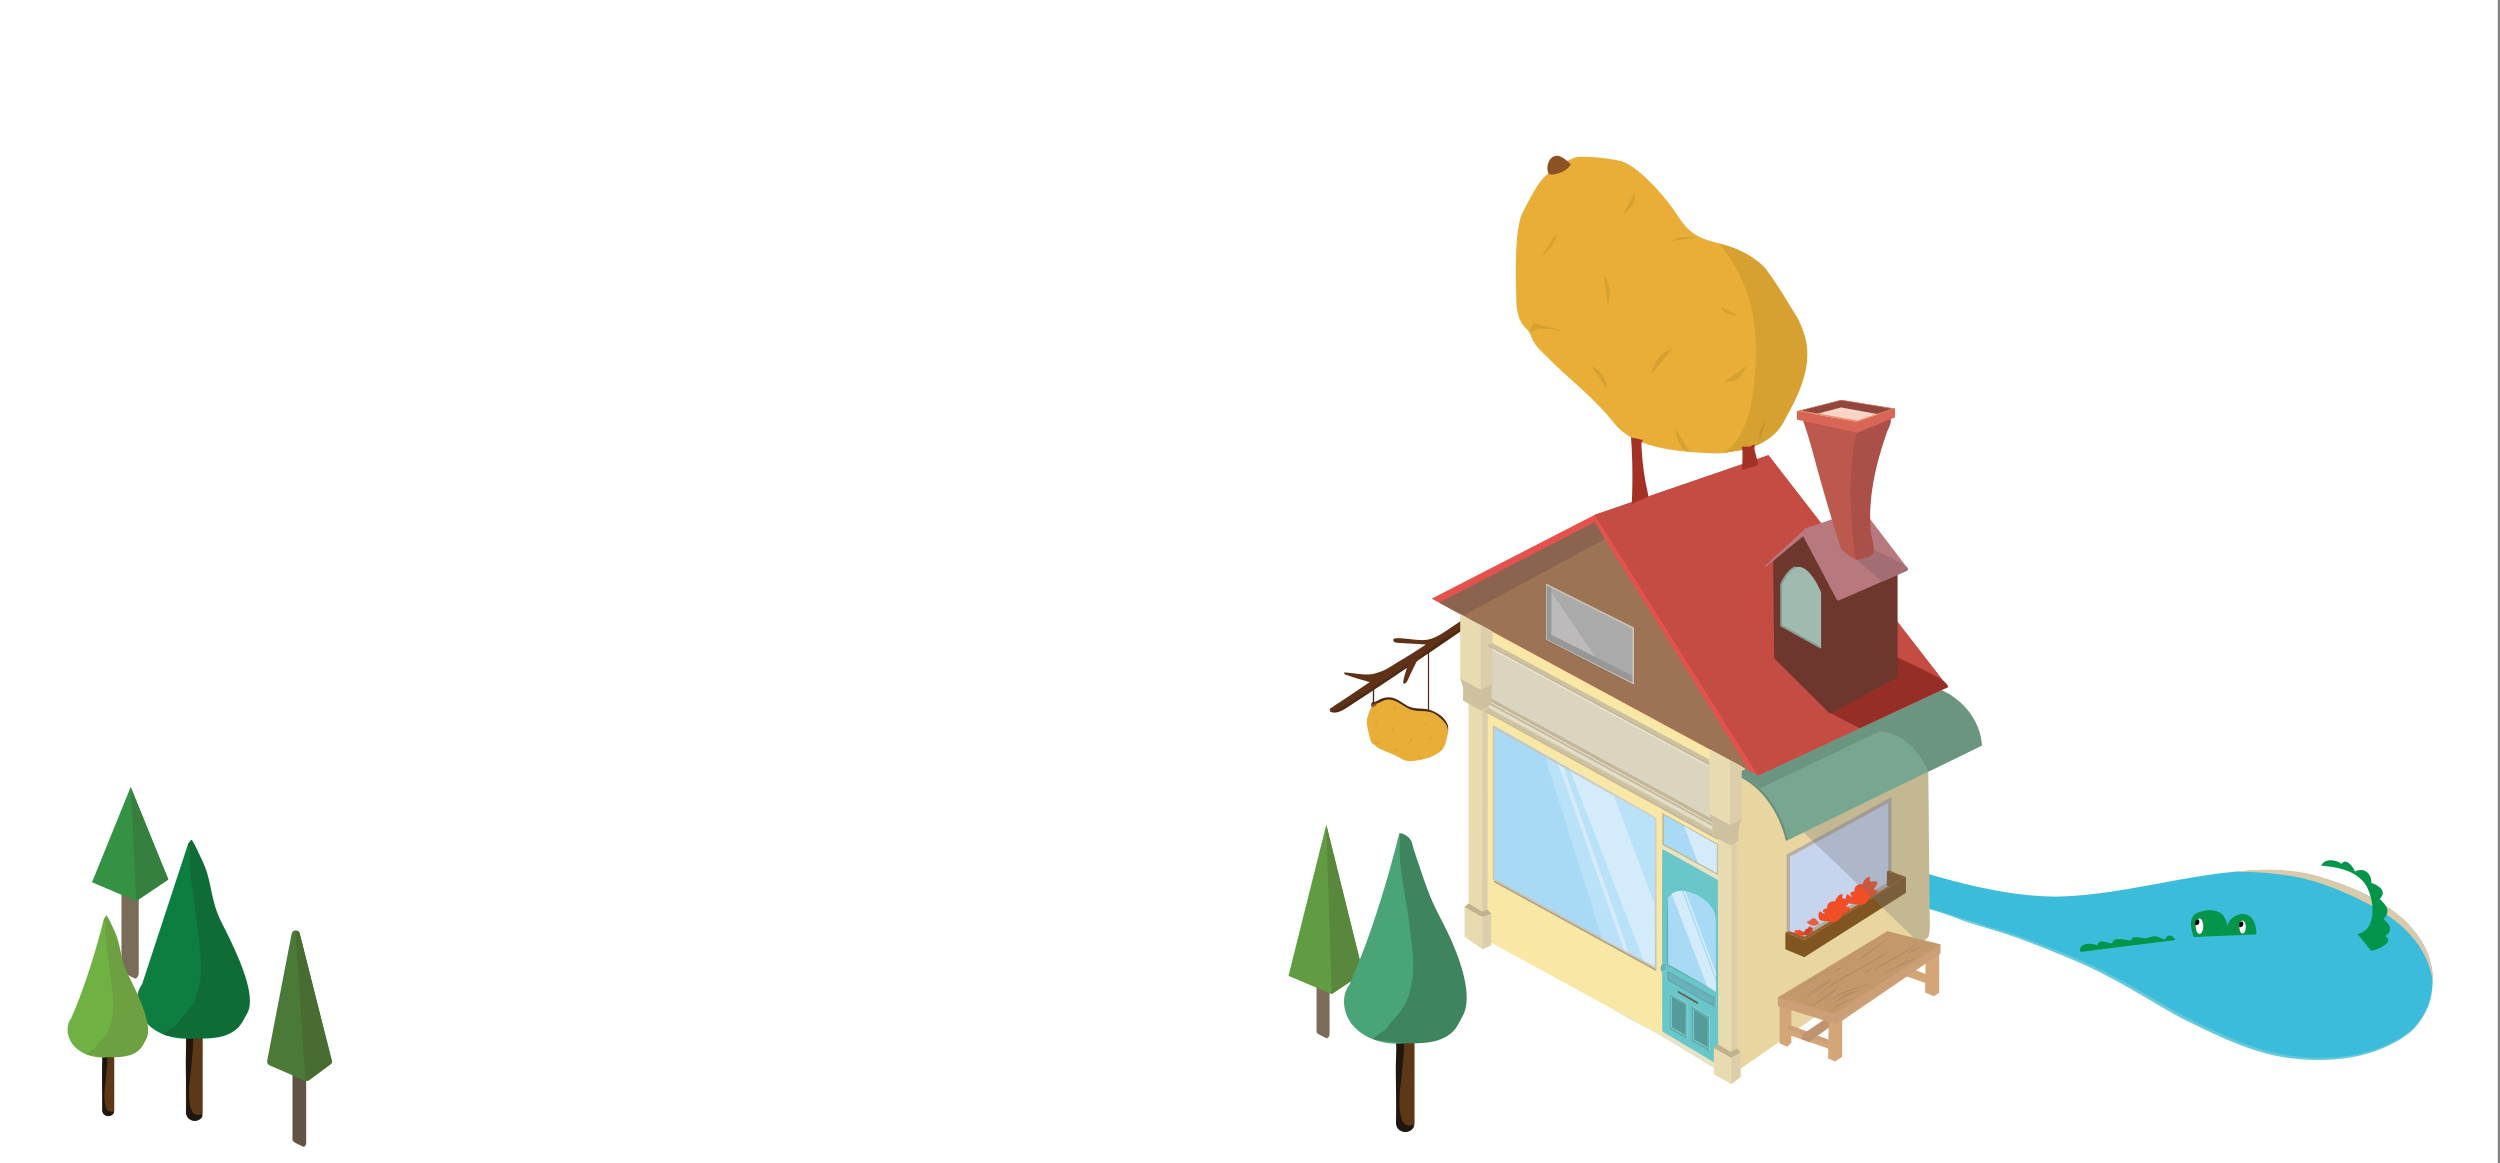 <?xml version="1.0" encoding="utf-8"?>
<!-- Generator: Adobe Illustrator 19.1.0, SVG Export Plug-In . SVG Version: 6.00 Build 0)  -->
<svg version="1.1" id="Layer_1" xmlns="http://www.w3.org/2000/svg" xmlns:xlink="http://www.w3.org/1999/xlink" x="0px" y="0px"
	 viewBox="425 57 1461.6 680" style="enable-background:new 425 57 1461.6 680;" xml:space="preserve">
<rect x="425" y="57" width="1461.6" height="680" fill="#808080" stroke="none"/>
<style type="text/css">
	.st0{fill:#FFFFFF;}
	.st1{fill:#3CBCDB;}
	.st2{fill:#64C9D9;}
	.st3{fill:#D8CAAB;}
	.st4{fill:#04954A;}
	.st5{fill:#010101;}
	.st6{fill:#A9DAF5;}
	.st7{fill:#E8D5A0;}
	.st8{fill:#7B6B59;}
	.st9{fill:#359244;}
	.st10{fill:#35803E;}
	.st11{fill:#629C42;}
	.st12{fill:#59883D;}
	.st13{fill:#E8AE37;}
	.st14{fill:#8D5123;}
	.st15{fill:#D6A130;}
	.st16{fill:#D6A131;}
	.st17{fill:#C3932F;}
	.st18{fill:#4E2A14;}
	.st19{fill:#5F3117;}
	.st20{fill:#C7D4ED;}
	.st21{fill:#B5AEA3;}
	.st22{fill:#F9E8A5;}
	.st23{fill:#78A690;}
	.st24{fill:#698E7C;}
	.st25{fill:#6C9581;}
	.st26{fill:#E5524E;}
	.st27{fill:#C44C43;}
	.st28{fill:#5C3816;}
	.st29{fill:#1E160F;}
	.st30{fill:#0E7E40;}
	.st31{fill:#106C37;}
	.st32{fill:#6FB243;}
	.st33{fill:#6CA041;}
	.st34{fill:#49A577;}
	.st35{fill:#3D845F;}
	.st36{fill:#9D7356;}
	.st37{fill:#8A644E;}
	.st38{fill:#BCBABA;}
	.st39{fill:#CAC5AF;}
	.st40{fill:#E6DDA2;}
	.st41{fill:#69C7C9;}
	.st42{fill:#5FB2B2;}
	.st43{fill:#A33225;}
	.st44{fill:#69B2BC;}
	.st45{fill:#CFC796;}
	.st46{fill:#AFA07D;}
	.st47{fill:#805522;}
	.st48{fill:#945F2B;}
	.st49{fill:#F04E26;}
	.st50{fill:#D44027;}
	.st51{fill:#DDCEAB;}
	.st52{fill:#DBD4BE;}
	.st53{fill:#E9DBB0;}
	.st54{fill:#C0B38C;}
	.st55{fill:#CDC19F;}
	.st56{fill:#C4B799;}
	.st57{fill:#942E26;}
	.st58{fill:#6E372D;}
	.st59{fill:#A1BAB0;}
	.st60{fill:#B7797E;}
	.st61{fill:#A36D74;}
	.st62{fill:#BC584D;}
	.st63{fill:#AB5049;}
	.st64{fill:#F9D4C7;}
	.st65{fill:#92463C;}
	.st66{fill:#D96557;}
	.st67{fill:#EA8C68;}
	.st68{fill:#EBE4D0;}
	.st69{fill:#B8AE93;}
	.st70{fill:#879D93;}
	.st71{fill:#D4A677;}
	.st72{fill:#E9E3C6;}
	.st73{fill:#5EB2B2;}
	.st74{fill:#C2B98D;}
	.st75{fill:#CD9F76;}
	.st76{fill:#BE936D;}
	.st77{fill:#C3996B;}
	.st78{fill:#787568;}
	.st79{fill:#989797;}
	.st80{fill:#E95E43;}
	.st81{fill:#D3EBFA;}
	.st82{fill:#E5E0C6;}
	.st83{fill:#DDD8C0;}
	.st84{fill:#615E54;}
	.st85{fill:#559B99;}
	.st86{fill:none;stroke:#BBE4E5;stroke-width:0.25;stroke-miterlimit:10;}
	.st87{fill:#90D5E2;}
	.st88{fill:none;stroke:#57969B;stroke-width:0.25;stroke-miterlimit:10;}
	.st89{fill:#615445;}
	.st90{fill:#4B7938;}
	.st91{fill:#486C32;}
	.st92{fill:#CCC3B4;}
	.st93{fill:#AA845E;}
	.st94{opacity:0.45;fill:#989797;}
	.st95{opacity:0.3;fill:#6F7375;}
	.st96{opacity:0.4;fill:#D3EBFA;}
</style>
<g>
	<polyline class="st0" points="1885.3,737 423.7,737 423.7,57 1885.3,57 1885.3,737 	"/>
	<path class="st1" d="M1417,559.8c12.3-24.1,51-14.9,70.8-10.2c46.8,10.7,91.3,31.3,139.6,31.6c43.4-0.8,85-16.8,128.4-15.4
		c35.4,2.1,96.5,24.9,91.1,69.8c-4.7,36.4-49.3,42.2-78,39.9c-34.1-2.6-67.4-23.5-95.1-39.7c-46.9-27.2-92.4-38.4-143.4-54.4
		c-20.3-6.1-42.4-13.1-64.4-15.5c-6.2-0.4-13,0-19.6,0.4c-8.2,0.5-16.2,1-22.4,0L1417,559.8"/>
	<path class="st2" d="M1524.4,580.1c0,0,1.3,0.4,3.9,1.1c2.5,0.7,6.3,1.7,11,3s10.5,2.9,17.1,4.8c3.3,1,6.8,2,10.4,3.3
		s7.4,2.6,11.4,3.8c8,2.4,16.9,4.6,26.1,7.8c9.1,3.2,18.6,6.8,28.4,10.8c4.9,2,9.8,4.1,14.7,6.4c4.9,2.3,9.8,4.8,14.7,7.4
		c9.8,5.2,19.4,11,29.1,16.6c4.9,2.8,9.7,5.6,14.7,8c5,2.5,10,4.9,15,7.2c10,4.6,20.1,8.7,30.2,11.3c5.1,1.3,10.1,2.3,15.1,2.9
		c5,0.6,9.9,0.9,14.7,0.9c9.6,0.1,18.7-0.9,26.8-3.1c8.1-2.1,15.2-5.3,21-8.8c1.4-0.9,2.8-1.8,4.1-2.7c1.3-0.9,2.4-1.9,3.4-3
		c2-2.2,3.5-4.4,4.8-6.5c2.6-4.2,4.1-7.7,4.8-10.3c0.4-1.3,0.5-2.3,0.6-2.9c0.1-0.7,0.1-1,0.1-1s0,0.4,0,1c0,0.7-0.2,1.7-0.5,3
		c-0.6,2.6-2,6.2-4.6,10.4c-1.3,2.1-2.8,4.4-4.8,6.6c-1,1.1-2.1,2.2-3.5,3.1c-1.3,1-2.7,1.9-4.1,2.8c-5.8,3.7-12.9,7.1-21.1,9.3
		c-8.2,2.3-17.4,3.4-27,3.4c-4.9,0-9.8-0.2-14.9-0.8c-5.1-0.5-10.2-1.5-15.3-2.8c-10.3-2.6-20.5-6.7-30.5-11.3
		c-5-2.3-10.1-4.7-15.1-7.2c-5.1-2.4-10-5.2-14.8-8c-9.7-5.7-19.3-11.4-29-16.7c-4.8-2.6-9.7-5.1-14.6-7.4
		c-4.9-2.3-9.8-4.4-14.7-6.4c-9.7-4-19.2-7.8-28.2-11c-9-3.3-17.9-5.6-25.9-8.1c-2-0.6-4-1.3-5.9-2s-3.7-1.4-5.5-2.1
		c-3.6-1.3-7-2.4-10.3-3.5c-6.5-2-12.2-3.7-17-5.1c-4.7-1.4-8.4-2.5-10.9-3.3C1525.7,580.5,1524.4,580.1,1524.4,580.1z"/>
	<path class="st3" d="M1847.3,631.2c-2.3-18.4-14.9-33.7-36-44.8c-9.4-5-27.8-14.1-46.4-17.2c-22.5-3.6-36.4-2.2-36.4-2.2
		c35.5-4.4,50.6,1.6,63.6,6.1c12.7,4.4,31.2,14.2,39.4,22.5c9.3,9.5,15,19.8,15.8,31.7V631.2z"/>
	<path class="st4" d="M1744.2,603.3c0-5.2-1.7-11.8-8.1-12c-3.8-0.1-9.2,3.9-8.8,7.6c-1.1-9.3-7.6-11.1-15.7-8.9
		c-7.8,1.9-5.9,9.3-4.1,14.8L1744.2,603.3z"/>
	<ellipse class="st0" cx="1710.9" cy="598.5" rx="2.2" ry="4.5"/>
	<ellipse class="st0" cx="1736.1" cy="599" rx="1.9" ry="3.8"/>
	<path class="st4" d="M1696.7,606.6c-0.7-2.1-2.5-3.1-4.5-2.4c-0.7,0.2-0.8,1.8-1.6,2c-0.9,0.1-3.1-1.2-4-1.5
		c-3.3-0.9-4.3,0.4-7.1,0.8c-2.2,0.3-8.1-2.2-8.6,1.3c-2.8,0.1-10.6-2.7-11,1.7c-2.8,0.1-7.8-3.3-8.6,1.1c-2.9-0.9-8.4-1.9-10.1,1.8
		c-0.4,1.1-0.1,1.8,0.3,2.1"/>
	<path class="st4" d="M1803.3,603.1c12.8-2.5,9.6-24.4,3-31.1c-6.4-6.7-15.3-8.1-24.2-8.9c1.7-4.4,8.9-3.7,11.8-1
		c2.7-3.9,6.9,1.7,7.9,4.4c5.2-2.7,9.9,1.2,9.6,6.7c4.4,1.5,9.4,4.7,4.9,9.4c3.9,3.9,6.7,6.7,2.2,11.8c3.9,3,5.7,6.7,1,9.9
		c6.9,3.9-8.1,9.4-8.4,8.4"/>
	<path class="st5" d="M1736,596.9c0-0.1,0-0.4,0.1-0.5c-0.6,0.1-1.1,0.1-1.7,0.2c0.3,0.7,0.4,1.6-0.1,2.2c0.6-0.1,1.2-0.2,1.8-0.3
		c-0.1-0.5-0.2-1.1,0-1.6c0.1-0.4-1.7-0.2-1.9,0.3c-0.2,0.6-0.1,1.2,0,1.7s1.7-0.1,1.8-0.3c0.7-0.8,0.6-1.7,0.3-2.6
		c-0.2-0.5-1.5,0-1.7,0.2c-0.5,0.3-0.5,0.6-0.5,1.1C1734,597.8,1735.9,597.6,1736,596.9z"/>
	<path class="st5" d="M1710.3,595.7c0-0.1,0-0.4,0.1-0.5c-0.6,0.1-1.1,0.1-1.7,0.2c0.3,0.7,0.4,1.6-0.1,2.2c0.6-0.1,1.2-0.2,1.8-0.3
		c-0.1-0.5-0.2-1.1,0-1.6c0.1-0.4-1.7-0.2-1.9,0.3c-0.2,0.6-0.1,1.2,0,1.7s1.7-0.1,1.8-0.3c0.7-0.8,0.6-1.7,0.3-2.6
		c-0.2-0.5-1.5,0-1.7,0.2c-0.5,0.3-0.5,0.6-0.5,1.1C1708.3,596.5,1710.2,596.3,1710.3,595.7z"/>
	<path class="st6" d="M1286,410.5c-0.6,34.1-1.2,68.2-1.8,102.3c-0.4,25.2,0.1,50.5,0.3,75.7c0,2.5,0.1,5.1,1.4,7.3
		c1.1,1.8,2.8,6.4,4.6,7.5c22.4,13.4,73.7,41,76.9,43.2c8.2,5.4,12.1,7,16.5,9.4c15.3,8.4,29,14.4,44.1,23.4
		c3.8,2.3,6.6,6.2,10.7,4.6c4-1.5,4.7-5.5,7.5-8.2c2.3-2.3,5.7-3.7,8.5-5.4c9.9-6.3,19.6-12.9,29.3-19.4
		c19.4-13.1,38.6-26.5,57.6-40.1c3.1-2.2,6.3-4.6,8.2-7.8c2.1-3.5,0.2-7.7,0.2-11.8c-0.4-45.8,0.8-83.7,1.1-127.6
		c0-1.3-0.5-6-1.1-7.2c-1.2-2.2-6.1-3.8-8.5-4.2c-31-5.6-51.1-13-81-23.2c-5.7-2-11.5-4-17.4-5.2c-7.7-1.6-15.7-1.8-23.6-2.8
		c-15.1-1.8-29.7-6.5-44.5-9.8c-30.3-6.6-61.9-7.3-92.5-1.9L1286,410.5"/>
	<path class="st7" d="M1439.5,684l-0.5-215l112.8-11.4l1.4,141.9c0,0-0.1,3.7-0.7,4.9c-0.7,1.4-4.3,3.9-4.3,3.9L1439.5,684z"/>
	<path class="st8" d="M506.1,626c0,1.7-1.4,3.5-2.4,3l-5.7-2.9c-2-1.1-2-1.7-2-3.3V536c0-1.7,1.1-3,2.4-3h5.3c1.3,0,2.4,1.3,2.4,3
		V626z"/>
	<path class="st8" d="M1202.3,661.7c0,1.3-1.1,2.6-1.8,2.3l-4.3-2.2c-1.5-0.8-1.5-1.3-1.5-2.5v-65.5c0-1.3,0.8-2.3,1.8-2.3h4
		c1,0,1.8,1,1.8,2.3V661.7z"/>
	<polygon class="st9" points="478.8,572.8 501.4,517.1 523.4,571.2 504.6,583.8 	"/>
	<polygon class="st10" points="501.4,517.1 504.6,583.8 523.4,571.2 	"/>
	<polygon class="st11" points="1178.3,627.5 1200.4,539.1 1221.9,625.9 1203.5,638.2 	"/>
	<polygon class="st12" points="1200.4,539.1 1203.5,638.2 1221.9,625.9 	"/>
	<path class="st13" d="M1230.3,467.2c-4.5,3.6-4.6,5.2-6,9.7c-0.8,2.4,0.8,8.5,1.7,12c0.1,0.4,0.2,0.9,0.5,1.6
		c0.5,1,1.1,1.5,1.6,1.7c0.9,0.4,1,0.7,1.3,1c0.7,1,2.2,1.5,3.3,2c1.4,0.7,2.8,1.2,4.2,1.8c2.9,1.2,5.1,2.2,7.7,3.8
		c4,2.5,11.4,0.4,16-0.9c1.8-0.5,4.6-2.2,5.9-3.1c2-1.4,2.9-2.9,3.5-5c1.6-4.7,2.5-10.1-1-13.4c-1.4-1.3-5.6-5.9-9.5-6.6
		c-5.3-0.9-8,1.4-11.8-1.8c-2-1.7-6.5-4.3-9.6-4.7C1236.9,465.2,1231,466.5,1230.3,467.2"/>
	<path class="st14" d="M1227.1,470.5c-0.7-0.5-0.6-2.1,0.4-2.7c0.8-0.5,2.2,0.1,2.6,0.4c-0.4,1.1-1.5,1.9-2.6,2.3"/>
	<path class="st15" d="M1230,478.2c0.4,0.5-0.4,2.4-1.5,3.7"/>
	<path class="st15" d="M1240.6,468.9c0.8,1.3-0.5,2.8-1,3.3"/>
	<path class="st15" d="M1239.4,494.2c1.3-0.1,3,1.3,2.8,2.2"/>
	<path class="st15" d="M1248.6,492.4c0.1-1.7,0.6-3.3,2.4-4.4"/>
	<path class="st15" d="M1238.4,481.3c1.4,0.9,1.7,2.3,1.6,3.9"/>
	<path class="st15" d="M1253.8,498.4c0.2,0.8,1.7,3.1,2.8,2.4"/>
	<path class="st16" d="M1257,480.1c0-0.1,0.1,1.1,2.8,0.3"/>
	<path class="st16" d="M1259.7,489.9L1259.7,489.9c2.5-0.7,2.5-2,3-3.2"/>
	<path class="st17" d="M1267.2,493.1L1267.2,493.1c-0.7,1.6-0.5,2.3-0.3,3.2"/>
	<path class="st15" d="M1251.3,471.9c-1.5,0.2-2.6,0.6-3.7,1.7"/>
	<path class="st15" d="M1233.8,490.9c-0.7-0.1-1.6,0-2.3,0.1c-0.4,0.1-1.8,0-2.1,0.2c-0.2,0.2-0.5,1.5-0.2,1.3
		c0.3-0.2,0.7-0.5,0.9-0.7c0.2-0.3,0.4-0.3,0.8-0.3c0.6-0.1,1.2-0.4,1.8-0.4L1233.8,490.9z"/>
	<path class="st18" d="M1226.7,469.5c1.2-1.7,1.8-1,3-1.2c2.2-0.3,4.1-2.2,6.6-2.3c5.4-0.3,9.2,4.5,14,6c4.7,1.5,9.6-0.3,14.1,2.7
		c2.1,1.4,4.2,3.3,5.7,5.4c1.4,2,1.4,3.8,1.4,6.1c0,0.2,0,1.3,0,0.9c0-1.8,0.5-4.5-0.1-6.3c-2.1-5.8-9.4-9.4-15.1-9.5
		c-3.1-0.1-5.6-0.2-8.4-1.6c-2.8-1.5-5.4-3.9-8.5-4.7c-2.7-0.7-6-0.2-8.4,1.3c-0.7,0.4-1.6,0.8-2,1c-1.1,0.5-0.8-1-2.2,1
		C1226.5,468.6,1226.9,469.3,1226.7,469.5z"/>
	<path class="st18" d="M1211.7,471.2c-6.5,4.2-9,1.7-9,1.7l83.8-55.6l1.7,2.5C1288.1,419.8,1249,447,1211.7,471.2z"/>
	<polyline class="st18" points="1227.6,459.7 1227.6,468.5 1228.4,468.5 1228.4,459.7 	"/>
	<polyline class="st18" points="1259.8,438.5 1259.8,472.8 1260.5,472.8 1260.5,438.5 	"/>
	<path class="st19" d="M1289.8,415.2l-1.1-1.7l-6.2,4.2c-0.5,0.2-0.9,0.6-0.9,0.6l-12,8.1c-3.4,2.2-6.9,4.2-10.8,4.7
		c-6.4,0.8-19.9-2.8-19.2,0.2c0.1,1.5,2.1,1.5,3.5,1.6c5.2,0.3,10.3,0.6,15.5,0.9l-1.8,1.2c-8.8,6-12.7,7.7-19.7,12.3
		c-2.1,1.4-5.9,2.8-8.4,3.5c-5.2,1.4-11.4-0.3-17.6-0.7c-0.6,0,0.3,0.7-0.3,1c4.9,1.8,9.9,3.3,15,4.7l-17.3,11.6
		c-2,1.2-3.9,2.5-5.8,3.9c-0.7,1.7,0.4,2.4,2.1,1.7l2.8-1.3l1.2-0.8c10.9-6.3,29-18.5,39.4-25.7c-1.1,3.8-3.8,11.6-2.5,11.4
		c1.9,0.6,2.5-3,5.9-9.6c1-1.9,1.7-3.6,3-5.3c1-1.3,2.3-2.4,3.7-3.4c11.8-9.1,18.3-12.8,31.7-19.4c1.8-0.9,3.9-2.2,3.9-4.2
		C1292.3,414.7,1291.1,414.9,1289.8,415.2z"/>
	<g>
		<polygon class="st20" points="1470.5,557.3 1529.9,524.7 1529.9,573.3 1470.5,609.6 		"/>
		<path class="st21" d="M1528.9,526.4v46.3l-57.4,35.1v-50L1528.9,526.4 M1530.9,523l-3,1.6l-57.4,31.5l-1,0.6v1.2v50v3.6l3-1.9
			l57.4-35.1l1-0.6v-1.1v-46.3V523L1530.9,523z"/>
	</g>
	<polyline class="st22" points="1286.3,418.5 1439.5,501.6 1438.7,555.5 1287.9,472.8 1286.3,418.5 	"/>
	<path class="st23" d="M1439.7,509.4c0,0,22.9,7.2,30.1,39l113.8-55.5c0,0-1-28-32.9-35.2L1439.7,509.4z"/>
	<path class="st24" d="M1440,510.3c15.4,6.3,25.2,22.1,29,37.7c0.2,0.8,1.4,0.5,1.2-0.3c-3.9-16.1-14-32.2-29.9-38.6
		C1439.5,508.8,1439.2,510,1440,510.3z"/>
	<path class="st25" d="M1440.3,509.1c0,0,10.8,4.2,13.5,8.9l112.7-53.8c0,0-8.4-6.1-15.8-6.5L1440.3,509.1z"/>
	<polygon class="st26" points="1262,407 1452.8,510.4 1563.9,458.7 1458.9,323.1 1357.3,358 	"/>
	<polygon class="st27" points="1357.3,358 1452.8,510.4 1563.9,458.7 1458.9,323.1 	"/>
	<path class="st28" d="M538.6,712.3L538.6,712.3c-2.7,0-4.9-2.2-4.9-4.9v-72.2c0-2.7,2.2-4.9,4.9-4.9s4.9,2.2,4.9,4.9v72.2
		C543.5,710.1,541.3,712.3,538.6,712.3z"/>
	<path class="st29" d="M542.7,708.1c-1.1,1.1-3.1,0.9-4.3-0.1s-1.8-2.6-2.1-4.2c-1.6-6.8-0.4-13.8,0.3-20.8
		c2.1-20.5,1.2-17.1,0.9-25c-1.3,0.4-3.9,0.1-4,1.5c-0.1,1.9,0.8,5,0.5,8.7c-0.9,11.9,0.2,23.5-0.1,37.4c0,1.7-0.1,2.6,0.6,4.1
		c0.7,1.5,2.7,2.4,4.3,2.6c1.7,0.2,4.6-1.4,4.6-3.1"/>
	<path class="st30" d="M535.2,549.7c7,10.5,8.9,23.6,12.8,35.7c3.6,11.4,9.1,22.1,14.3,32.8c1.9,3.9,3.8,7.8,4.6,12.1
		c1.4,7.5-0.8,15.2-2.9,22.6c-0.6,1.9-1.2,3.9-2.6,5.2c-1.1,1-2.6,1.5-4.1,1.9c-8.4,2.5-17,4.7-25.7,4.2s-17.6-4.1-22.7-11.4
		c-4.2-6-5.2-14.7-0.8-20.5"/>
	<path class="st31" d="M536,551c-0.9,15.4,2.4,30.8,4.1,46.2c1.7,15.4,4.9,28.9-0.9,43.5c-3,7.3-8.6,10.8-11,15.2
		c-0.6,1.1-8,5-7.2,6c0.6,0.7,8.1,1.2,9.1,1.3c8.5,1.3,21.4,1.9,28.9-1.8c6.4-3.1,7.4-6.5,10.6-12.1c5.6-10-5.2-33.8-14.9-52.7
		c-7.4-14.5-5.1-23.4-11.7-37c-1.9-3.9-3.5-8-5.9-11.7c-1.8,1.1-2.5,3.4-1.4,5.1"/>
	<path class="st28" d="M488.3,709.5L488.3,709.5c-1.9,0-3.5-1.6-3.5-3.5v-51.5c0-1.9,1.6-3.5,3.5-3.5l0,0c1.9,0,3.5,1.6,3.5,3.5V706
		C491.8,708,490.3,709.5,488.3,709.5z"/>
	<path class="st29" d="M491.2,706.5c-0.8,0.8-2.2,0.6-3.1-0.1c-0.9-0.7-1.3-1.9-1.5-3c-1.1-4.8-0.3-9.9,0.2-14.8
		c1.5-14.6,0.9-12.2,0.6-17.8c-0.9,0.3-2.8,0.1-2.9,1.1c-0.1,1.4,0.6,3.6,0.4,6.2c-0.6,8.5,0.1,16.7-0.1,26.7c0,1.2-0.1,1.9,0.4,2.9
		c0.5,1.1,1.9,1.7,3.1,1.8s3.2-1,3.3-2.2"/>
	<path class="st32" d="M485.9,593.5c5,7.5,6.3,16.8,9.1,25.5c2.6,8.1,6.5,15.8,10.2,23.4c1.3,2.8,2.7,5.6,3.3,8.6
		c1,5.4-0.5,10.9-2.1,16.1c-0.4,1.3-0.8,2.8-1.9,3.7c-0.8,0.7-1.9,1.1-2.9,1.4c-6,1.8-12.1,3.3-18.3,3c-6.2-0.4-12.5-3-16.2-8.1
		c-3-4.2-3.7-10.5-0.6-14.6C466.5,652.3,476.4,631.9,485.9,593.5"/>
	<path class="st33" d="M486.5,594.4c-0.6,11,1.7,22,3,33s3.5,20.6-0.7,31.1c-2.1,5.2-6.2,7.7-7.8,10.8c-0.4,0.8-5.7,3.6-5.1,4.2
		c0.4,0.5,5.8,0.8,6.5,0.9c6,0.9,15.3,1.3,20.6-1.3c4.5-2.2,5.3-4.6,7.5-8.6c4-7.1-3.7-24.1-10.6-37.6c-5.3-10.3-3.6-16.7-8.3-26.4
		c-1.4-2.8-2.5-5.7-4.2-8.3c-1.3,0.8-1.8,2.5-1,3.7"/>
	<path class="st28" d="M1246.7,718.8L1246.7,718.8c-2.9,0-5.3-2.4-5.3-5.3V636c0-2.9,2.4-5.3,5.3-5.3l0,0c2.9,0,5.3,2.4,5.3,5.3
		v77.6C1252,716.5,1249.7,718.8,1246.7,718.8z"/>
	<path class="st29" d="M1251,714.3c-1.2,1.2-3.3,0.9-4.7-0.2c-1.4-1.1-2-2.9-2.3-4.5c-1.7-7.2-0.5-14.9,0.3-22.3
		c2.3-22,1.4-18.4,0.9-26.8c-1.4,0.5-4.2,0.2-4.4,1.7c-0.2,2.1,0.9,5.4,0.6,9.3c-0.9,12.8,0.2,25.2-0.2,40.2c0,1.8-0.2,2.9,0.6,4.4
		c0.8,1.7,2.9,2.6,4.7,2.7s4.8-1.5,5-3.3"/>
	<path class="st34" d="M1243.1,544.1c10.9,1.8,9.5,25.3,13.7,38.4c3.9,12.2,9.8,23.8,15.4,35.2c2,4.2,4.1,8.4,5,13
		c1.5,8.1-0.8,16.4-3.2,24.2c-0.6,2-1.2,4.2-2.9,5.6c-1.2,1.1-2.9,1.7-4.4,2.1c-9,2.7-18.2,5-27.6,4.5c-9.3-0.6-18.8-4.5-24.4-12.2
		c-4.5-6.3-5.6-15.8-0.9-22C1213.8,632.6,1228.8,601.9,1243.1,544.1"/>
	<path class="st35" d="M1243.3,547.6l0.1,0.8c-0.9,16.6,3.2,30.2,5.2,46.7c2,16.6,5.3,31-1.1,46.8c-3.2,7.8-9.3,11.6-11.7,16.3
		c-0.6,1.2-8.6,5.4-7.7,6.3c0.6,0.8,8.7,1.2,9.8,1.4c9,1.4,23,2,31-2c6.8-3.3,8-6.9,11.3-13c6-10.7-0.5-32.6-10.9-52.9
		c-8-15.5-8.5-16.6-17.5-43.5c-1.5-4.5-0.7-6.8-5.8-9.7C1243.8,543.9,1243.1,543.8,1243.3,547.6"/>
	<polygon class="st36" points="1266.3,409.3 1357.2,362.3 1447.8,507.5 	"/>
	<polygon class="st37" points="1357.2,362.3 1266.6,409.2 1280.6,416.9 1363.3,372.1 	"/>
	<polygon class="st38" points="1328.9,430.9 1328.9,398.7 1379.8,424.2 1379.8,456.8 	"/>
	<path class="st39" d="M1329.4,399.5l49.9,25V456l-49.9-25.4V399.5 M1328.4,397.9v33.3l51.9,26.5v-33.8L1328.4,397.9z"/>
	<path class="st40" d="M1439.5,684c0,0-2.7,0.5-3.6,0.5s-3.6-0.5-3.6-0.5V508.2h7.2V684L1439.5,684z"/>
	<path class="st40" d="M1293.2,606.3l-3.6-2.9c-2.5-2.6-3.8-8.3-3.8-10.5l0.2-167.5h7.2L1293.2,606.3L1293.2,606.3z"/>
	<g>
		<polyline class="st41" points="1395.4,661.2 1432.7,681.8 1432.7,573.2 1395.4,552.9 1395.4,661.2 		"/>
	</g>
	<path class="st6" d="M1428.1,636.8l-28.3-15.7v-39c0,0,4-7,14.3-3.1c14.6,5.5,14.1,16.3,14.1,16.3L1428.1,636.8"/>
	<path class="st42" d="M1411.3,643.6l-10-5.9l-0.1,21.1l9.9,5.8c0.2,0.1,0.3,0.1,0.3-0.2v-20.2
		C1411.3,644,1411.4,643.7,1411.3,643.6z"/>
	<path class="st43" d="M1378.2,307.4c1.2,14.6,1.5,29.4,0.8,44.1c2.9-1.2,5.8-2.4,8.7-3.6c0.3-0.1,0.6-0.2,0.7-0.5
		c0.4-0.5,0.2-1.4,0-2.1c-2.3-9.9-3.6-20.3-3.8-30.7c0-2.4-0.1-5.1-1.1-7c-1.1-1.9-3.7-2.3-4.4,0"/>
	<path class="st43" d="M1442.6,300.1c1.2,10.5,1.5,21.1,0.8,31.7c2.9-0.9,5.8-1.7,8.7-2.6c0.3-0.1,0.6-0.2,0.7-0.4
		c0.4-0.4,0.2-1,0-1.5c-2.3-7.1-3.6-14.6-3.8-22.1c0-1.8-0.1-3.7-1.1-5s-3.7-1.6-4.4,0"/>
	<path class="st13" d="M1344.9,149.4c-19.3,9-20.9,15.4-29.7,31.8c-4.7,9-4.2,35.6-3.7,51c0,1.9,0.1,3.9,0.7,7.1
		c0.9,4.6,2.9,7.7,4.4,9.1c2.8,2.6,3,3.9,3.8,5.9c1.8,4.9,6.6,8.9,10.2,12.5c4.4,4.5,9.1,8.7,13.8,12.9c9.6,8.6,16.8,15.4,24.9,25.4
		c12.3,15.1,41.2,16.3,58.7,17c7,0.3,18.4-3.2,24.1-5.1c8.5-3.2,13-8.1,16.8-15.7c9.8-17.2,17.2-37.9,7.5-56
		c-3.9-7.3-15.5-31.3-29-39.1c-18.6-10.6-30-4.7-41.3-22.7c-5.9-9.4-20-26.1-31.1-31.5C1370.2,149.7,1347.9,147.4,1344.9,149.4"/>
	<path class="st14" d="M1330.5,158.6c-2-2.9-0.4-9.5,3.6-10.4c3.2-1,7.9,3.3,9.2,5c-2.3,3.8-7.1,5.7-11.4,5.9"/>
	<path class="st15" d="M1334.8,193.7c0.9,2.7-3.6,9.4-8.4,13.2"/>
	<path class="st15" d="M1380.7,169.6c1.8,6.2-4.1,10.7-6.4,12"/>
	<path class="st15" d="M1355.7,271.4c4.8,1.1,9.6,9.1,8.5,12.7"/>
	<path class="st15" d="M1390.4,275.7c1.8-6.8,4.8-12.9,12.4-14.7"/>
	<path class="st15" d="M1362.4,217.5c4.4,5.5,4.3,11.6,2.6,17.9"/>
	<path class="st15" d="M1404.3,307.1c0,3.7,3.5,14.8,8.3,13.6"/>
	<path class="st15" d="M1476.2,243.3c4.2,9,7,17,4.5,29.8c-2.6,13.3-9.4,23.5-12.4,29.7c-4.7,9.9-17.3,16.8-27.6,17.8
		c-2.8,0.3-5.8,0.9-8.6,1.4c14-8.1,18.4-28.9,19.5-56.4c1.7-43.3-21.6-65.5-21.8-66.3c14.2,3.2,24.9,11.1,27.9,15.3
		C1463.5,222.8,1476.2,243.3,1476.2,243.3z"/>
	<path class="st16" d="M1431.2,236.5c0.1-0.6-0.4,4.5,9.7,4.9"/>
	<path class="st16" d="M1432.9,280.2L1432.9,280.2c9.7,0.5,10.8-4.8,13.4-9.2"/>
	<path class="st17" d="M1457.3,302.8L1457.3,302.8c-4,5.7-3.7,8.6-3.7,12.6"/>
	<path class="st15" d="M1417,195.9c-5.6-0.9-10-0.8-14.9,2.1"/>
	<path class="st15" d="M1337.9,250.5c-2.5-1.5-5.7-2-8.5-2.6c-1.6-0.4-6.5-2.3-7.8-1.7c-1,0.5-3.1,5.7-2,5.1c1.1-0.5,3.1-1.2,4-1.7
		c1.1-0.7,1.8-0.5,3.1-0.4c2.4,0.2,4.8-0.1,7,0.6L1337.9,250.5z"/>
	<path class="st43" d="M1378.6,312.8c1.3,0.2,3.4,0.5,4.7,0.9c1.2,0.3,1.6,0.7,2.3,0.3c-0.3,0.9-0.4,1.4-1.1,1.9s-2,0.4-2.3-0.4"/>
	<path class="st43" d="M1443.8,320.5c0.2-0.4-0.2-0.8-0.4-1.3c-0.2-0.5-0.1-1,0.6-1.1c0.5-0.1,2.5,0.1,3.1,0c1.4-0.1,1.2,0.1,2-0.5
		c0.4-0.3,1.1-0.8,1.6-0.5c0.2,0.1,0.2,0.4,0.2,0.6c-0.2,0.8-0.3,1.5-0.5,2.3"/>
	<polygon class="st44" points="1399.8,624.5 1399.8,630.3 1427.6,646 1427.5,640 	"/>
	<polyline class="st45" points="1291,469.4 1430.2,547.9 1430.6,547.1 1291.5,468.5 	"/>
	<polyline class="st22" points="1393.9,624.5 1395.1,661.9 1292.9,606 1292.9,569.4 1393.9,624.5 	"/>
	<polyline class="st46" points="1295.8,571.3 1393,624.6 1393.5,623.7 1296.3,570.5 1295.8,571.3 	"/>
	<polygon class="st47" points="1468.8,602.1 1480,606.6 1539.1,569.7 1539.2,579 1479.9,616.6 1468.8,612 	"/>
	<polygon class="st47" points="1528.2,566.4 1539.2,569.8 1539.2,579 1528.1,574.6 	"/>
	<polygon class="st48" points="1468.8,602.1 1471.2,601.4 1480,604.7 1537.4,570 1528.2,566.4 1529.1,565.8 1539.2,569.8 
		1480,606.6 	"/>
	<path class="st49" d="M1478.9,602.7c-0.3-0.1,0.8-0.6,0.5-0.7c-0.7-0.2-1.4-1-2-1.3c-0.2-0.1-0.6-0.2-0.8-0.1
		c-0.2,0.1-0.1,0.4-0.2,0.5c-0.4-0.1-0.8-0.2-1.2-0.3c-0.2,0-0.4-0.1-0.6,0c-0.3,0.1-0.3,0.3-0.3,0.4c0,0.2,0.2,0.3,0.2,0.5
		s-0.2,0.4-0.4,0.4c-0.1,0-0.3,0-0.4,0c-0.2,0-0.2,0.1-0.2,0.2s0.1,0.2,0.2,0.2c0.4,0.3,1.1,0.4,1.7,0.5c-0.1,0.3,0.1,0.6,0.5,0.8
		s0.9,0.2,1.4,0.1c0,0.1,0.1,0.3,0.2,0.4c0.2,0.1,0.4,0.2,0.7,0.1c0.2-0.1,0.3-0.3,0.2-0.4c0,0.1,0.4,0.2,0.6,0
		c0.2-0.1,0.2-0.3,0.2-0.4"/>
	<path class="st50" d="M1480.4,602.8c-0.2,0-0.4,0-0.5-0.2s0-0.4,0.2-0.5c-0.1,0.1-0.4,0-0.5-0.2s0.1-0.4,0.2-0.5
		c0.2-0.1,0.4-0.1,0.6-0.1c-0.1-0.4,0.1-0.9,0.4-1.1s0.8-0.4,1.2-0.3c0.2-0.5,0.5-1,0.9-1.3c0.1-0.1,0.2-0.2,0.3-0.2
		c0.1,0,0.3,0.1,0.3,0.2c0,0.1-0.1,0.2-0.1,0.3c0,0.2,0.2,0.4,0.4,0.4c0.2,0,0.4-0.1,0.6-0.1s0.5,0.1,0.5,0.3s0,0.3-0.1,0.4
		c-0.2,0.3-0.4,0.6-0.6,0.9c0.2,0.1,0.5,0,0.7,0.2s0,0.5-0.2,0.6c-0.5,0.4-1.3,0.6-1.7,1.1c-0.2,0.2-0.3,0.5-0.5,0.7
		c-0.4,0.3-0.9,0.3-1.4,0.3c-0.6-0.1-1.2-0.1-1.8-0.2c-0.1,0-0.3,0-0.4-0.1c-0.2-0.1-0.3-0.3-0.3-0.5c-0.1-0.4,0-0.9,0.2-1.3"/>
	<path class="st49" d="M1493.3,592.5c-0.6,0-1.2-0.1-1.6-0.6c-0.3-0.5-0.1-1.3,0.5-1.4c-0.4,0.4-1.2,0.1-1.4-0.5s0.2-1.2,0.7-1.5
		s1.1-0.4,1.7-0.4c-0.2-1.2,0.2-2.5,1.2-3.3c0.9-0.8,2.2-1.1,3.4-0.8c0.5-1.5,1.4-2.9,2.7-3.8c0.3-0.2,0.6-0.4,1-0.5
		c0.4,0,0.8,0.2,0.8,0.6c0,0.4-0.2,0.7-0.3,1c-0.1,0.6,0.6,1.1,1.2,1.1s1.2-0.2,1.9-0.2c0.6,0,1.4,0.2,1.5,0.8
		c0.1,0.5-0.1,0.9-0.4,1.3c-0.6,0.9-1.1,1.8-1.7,2.7c0.6,0.4,1.6,0.1,2,0.7c0.5,0.6,0,1.4-0.6,1.9c-1.6,1.2-3.7,1.7-4.9,3.4
		c-0.5,0.7-0.8,1.5-1.3,2.1c-1,1-2.7,0.9-4.1,0.8c-1.7-0.2-3.5-0.4-5.2-0.6c-0.4,0-0.9-0.1-1.2-0.3c-0.5-0.3-0.8-0.9-0.9-1.5
		c-0.3-1.3-0.1-2.6,0.5-3.8"/>
	<path class="st49" d="M1509.3,582.5c-0.6,0-1.2-0.1-1.6-0.6c-0.3-0.5-0.1-1.3,0.5-1.4c-0.4,0.4-1.2,0.1-1.4-0.5
		c-0.2-0.6,0.2-1.2,0.7-1.5s1.1-0.4,1.7-0.4c-0.2-1.2,0.2-2.5,1.2-3.3s2.2-1.1,3.4-0.8c0.5-1.5,1.4-2.9,2.7-3.8
		c0.3-0.2,0.6-0.4,1-0.5c0.4,0,0.8,0.2,0.8,0.6c0,0.4-0.2,0.7-0.3,1c-0.1,0.6,0.6,1.1,1.2,1.1s1.2-0.2,1.9-0.2
		c0.6,0,1.4,0.2,1.5,0.8c0.1,0.5-0.1,0.9-0.4,1.3c-0.6,0.9-1.1,1.8-1.7,2.7c0.6,0.4,1.6,0.1,2,0.7c0.5,0.6,0,1.4-0.6,1.9
		c-1.6,1.2-3.7,1.7-4.9,3.4c-0.5,0.7-0.8,1.5-1.3,2.1c-1,1-2.7,0.9-4.1,0.8c-1.7-0.2-3.5-0.4-5.2-0.6c-0.4,0-0.9-0.1-1.2-0.3
		c-0.5-0.3-0.8-0.9-0.9-1.5c-0.3-1.3-0.1-2.6,0.5-3.8"/>
	<rect x="1294.6" y="466.3" class="st22" width="3.9" height="107.7"/>
	<polygon class="st51" points="1433.6,548.5 1433.6,684.5 1439.7,684 1439.7,542.6 	"/>
	<polygon class="st52" points="1283.3,425.4 1433.9,506.3 1439.7,503.4 1439.7,547.3 1433.8,550.8 1286,467.1 	"/>
	<polygon class="st53" points="1286.3,420.1 1278.7,415.9 1278.7,454.1 1281,456.9 1280.4,466.2 1283.6,468.4 1283.6,585.2 
		1281.2,587.3 1281.2,604.7 1291.7,611.9 1296.4,609.9 1296.8,591.2 1294.2,589 1294.8,462 1296.4,457.5 1296.4,425.5 	"/>
	<rect x="1291.5" y="466.8" class="st51" width="3.2" height="124.5"/>
	<polygon class="st51" points="1296.8,591.2 1296.8,609.6 1291.7,611.9 1291.7,593.1 	"/>
	<polygon class="st54" points="1281.2,587.3 1291.7,593.1 1296.8,591.2 1294.8,588.8 1291.5,589.9 1283.6,585.2 	"/>
	<polygon class="st51" points="1297.6,426.2 1297.6,457.1 1290.7,463.1 1290.7,422.5 	"/>
	<polygon class="st55" points="1280.4,466.6 1290.9,472.5 1296.8,468.7 1297,461.2 1297.6,457.1 1290.7,460.3 1278.7,453.8 
		1280.4,459.3 	"/>
	<polyline class="st22" points="1294.8,479 1394.1,535.5 1394.1,528.3 1296.1,473.2 1294.8,479 	"/>
	<polygon class="st55" points="1297.3,432.9 1295.1,433.9 1424.4,503.3 1424.4,501.1 	"/>
	<polygon class="st56" points="1295.1,434.9 1295.1,433.9 1424.4,503.3 1424.4,504.8 	"/>
	<polygon class="st55" points="1295.1,471.1 1293.2,472.1 1429.2,546.5 1429.2,544.3 	"/>
	<polygon class="st56" points="1293.2,473.1 1293.2,472.1 1429.2,546.5 1429.3,548 	"/>
	<path class="st57" d="M1495.2,473.9l17,8.8l51.7-24.1c0,0,0.5-0.9-2.9-3.7c-4.1-3.5-36.8-18.1-36.8-18.1L1495.2,473.9"/>
	<polygon class="st58" points="1462.3,441.9 1494.8,474.2 1534.4,453 1534.4,382.1 1481.4,367.1 1461.6,384.9 	"/>
	<path class="st59" d="M1466.3,422.8l23.4,13.1v-32.5c0,0-11.7-30.3-23.4-4.8V422.8z"/>
	<path class="st60" d="M1457.4,388.4l21.8-17.9l19.7,37.2l0.8,0.5l40.2-17.5c0,0,0.4-0.6,0.4-0.8c0-0.6,0-0.6,0-0.6l-26.4-34.7
		l-33.2,11.2l-24,22.2L1457.4,388.4z"/>
	<path class="st61" d="M1509.9,384l13.9,11.4v2.2l16.1-7c0,0,1.4-0.6-0.3-2.3c-1.7-1.7-19.6-10.4-19.6-10.4L1509.9,384z"/>
	<path class="st62" d="M1478.5,301.3c3.5,9.1,5.9,18.5,8.4,27.8c4.3,15.8,8.9,31.5,13.9,47.1c0.2,0.6,0.4,1.2,0.7,1.7
		c0.5,0.7,1.2,1.2,1.9,1.7c1.9,1.3,5,4.7,7.2,4.7c2,0,8-2,9.2-3.6c1.5-2.2-1.1-10-1.4-12.9c-0.8-9.3-0.2-18.8,1.4-28
		c1.7-10.1,4.6-20,7.9-29.6c1.3-3.7,5-8.8-0.3-10c-4.6-1-9.6-1.1-14.3-1.6c-4.6-0.5-9.3-1-13.9-1c-7.3-0.1-14.6,1-21.6,3.1"/>
	<path class="st63" d="M1520.1,380.6c1.5-2.2-1.1-10-1.4-12.9c-0.8-9.3-0.2-18.8,1.4-28c1.7-10.1,4.6-20,7.9-29.6
		c1.3-3.7,5-8.8-0.3-10c-4.6-1-9.6-1.1-14.3-1.6c-3.5-0.4-7-0.7-10.5-0.9c-2-0.1-3-0.5-3.8,1c-0.7,1.2,12,10.1,11.5,11.4
		c-2.1,5.5-3.4,21.8-3.9,32.3c-0.2,3.7,1.3,26.9,1.9,31.9c0.4,3.2,0.6,7.3,2,10C1513.3,383.7,1518.4,382.9,1520.1,380.6z"/>
	<polygon class="st64" points="1501.3,291.1 1476.1,297.7 1510.6,304.2 1532.4,296.3 	"/>
	<polygon class="st65" points="1476.4,301.8 1501.4,295.2 1532.9,301 1532.9,295.9 1501.4,290.8 1475.7,297.4 	"/>
	<polygon class="st66" points="1475.5,297.4 1475.5,302.3 1510.7,310 1532.9,301 1532.9,295.9 1510.6,303.6 	"/>
	<path class="st67" d="M1501.4,290.8l-25.7,6.6l34.9,6.3l22.3-7.8L1501.4,290.8z M1478.1,297l23.3-5.9l29.8,4.9l-20.5,6.9
		L1478.1,297z"/>
	<path class="st25" d="M1523.7,484.6c0,0,17.7-1.1,28.7,23.5l31.2-15.2c0,0,0.6-18.1-19.6-30.4L1523.7,484.6z"/>
	<polygon class="st37" points="1328.2,397.9 1328.2,431.4 1380.2,457.9 1380.4,457.4 1328.7,431 1328.7,397.9 	"/>
	<polyline class="st68" points="1295.5,470.2 1425.8,541.3 1426.1,540.6 1295.9,469.5 	"/>
	<polyline class="st68" points="1297.1,436.9 1423.8,505.2 1424.2,504.5 1297.5,436.2 	"/>
	<polyline class="st68" points="1296.2,468.1 1426.5,539.2 1426.8,538.5 1296.6,467.5 	"/>
	<polyline class="st56" points="1295.8,468.7 1426.1,539.8 1426.5,538.9 1296.3,467.9 	"/>
	<polygon class="st56" points="1426.5,538.3 1296.6,467.3 1296.9,466.6 1296.7,465.9 1426.9,537 	"/>
	<polyline class="st69" points="1296.3,465.7 1426.5,536.8 1426.8,536.4 1296.5,465.3 	"/>
	<path class="st70" d="M1474.8,388.1c-0.1,0-1.2,0.1-2.9,1.5c-1.7,1.3-3.9,3.9-6.1,8.8v0.1v24.6l23.7,13.2l0.5-0.9l-23.1-13v-23.9
		h-0.5l0.5,0.2c2.2-4.8,4.3-7.2,5.8-8.5c0.8-0.6,1.4-0.9,1.8-1.1c0.2-0.1,0.4-0.1,0.5-0.1h0.1l0,0v-0.2v0.2l0,0v-0.2v0.2
		L1474.8,388.1L1474.8,388.1z"/>
	<polygon class="st71" points="1465.4,642.8 1465.4,667 1469.9,669 1472.3,666.5 1472.3,643.5 	"/>
	<polygon class="st71" points="1531.2,619 1555.4,628.2 1555.3,633.3 1531.1,624.9 	"/>
	<polygon class="st72" points="1393.3,660.9 1428.6,682.4 1429.6,679.6 1393.3,657.9 	"/>
	<polyline class="st72" points="1396.8,553.6 1429.4,571.5 1429.4,568.5 1396.8,550.8 1396.8,553.6 	"/>
	<path class="st73" d="M1404.4,578.5c-0.9,0.5-1.7,1-2.5,1.6s-1.5,1.3-1.9,2.1v-0.1c0.1,3.3,0.1,6.5,0.2,9.7c0,3.3,0.1,6.5,0.1,9.8
		v9.8c0,3.2,0,6.5,0,9.7l-0.2-0.4l7.1,3.9c2.4,1.3,4.7,2.7,7,4l7,4l7,4.1l-7.2-3.7l-7.1-3.8c-2.4-1.3-4.8-2.5-7.1-3.8l-7.1-3.9
		l-0.2-0.1v-0.3c0-3.3,0-6.5,0-9.7v-9.8c0-3.2,0.1-6.5,0.1-9.8c0-3.2,0.1-6.5,0.2-9.7l0,0l0,0c0.1-0.2,0.3-0.5,0.4-0.7
		c0.2-0.2,0.3-0.4,0.5-0.6c0.4-0.3,0.8-0.7,1.2-0.9C1402.6,579.4,1403.5,578.9,1404.4,578.5"/>
	<path class="st74" d="M1396.8,532.3v18.5l32.6,17.8v-18.1L1396.8,532.3 M1428.7,567.4l-30.9-17v-17l30.9,17.4V567.4"/>
	<polygon class="st71" points="1471.3,656.3 1495.6,665.5 1495.5,670.6 1471.2,662.2 	"/>
	<polygon class="st75" points="1471.3,656.3 1468.8,658 1494.9,667.9 1494.8,665.2 	"/>
	<polygon class="st76" points="1478.7,661.8 1530.1,626.7 1532.8,627.4 1532.8,630.5 1484.7,664.6 1482.8,666.2 1478.7,664.8 	"/>
	<polygon class="st71" points="1494.2,652.3 1493.8,675.9 1497.9,677.5 1502,674.9 1502,649.4 	"/>
	<polygon class="st71" points="1550.8,616.9 1550.5,637.3 1555.6,639.5 1558.7,637.4 1558.7,614 	"/>
	<polygon class="st75" points="1464.4,640.1 1464.4,645.2 1498.8,655.9 1559.5,614.5 1559.5,609.1 1527.9,612.4 	"/>
	<polygon class="st77" points="1528.4,601.4 1559.5,609.1 1497.6,649.6 1464.4,640.1 	"/>
	<polygon class="st78" points="1405.8,636 1417.6,642.8 1417.6,644 1405.8,637.2 	"/>
	<polygon class="st79" points="1379.3,452 1332,428.1 1332,400.7 1329.2,399.3 1329.2,430.8 1379.3,456 	"/>
	<polygon class="st53" points="1432,499 1424.4,494.9 1424.4,533 1426.7,535.9 1426.1,545.2 1429.3,547.3 1429.5,667.6 1427,669.8 
		1427,685.1 1437.2,690.8 1442.6,686.6 1442.7,672.1 1440,669.9 1440.5,540.9 1442.1,536.5 1442.1,504.5 	"/>
	<rect x="1437.2" y="548" class="st51" width="3.2" height="124.5"/>
	<polygon class="st51" points="1442.7,672.1 1442.6,686.6 1437.2,690.8 1437.2,672.1 	"/>
	<polygon class="st54" points="1427,669.8 1437.2,675.4 1442.7,672.1 1440.5,670 1436.7,671.9 1429.5,667.6 	"/>
	<polygon class="st51" points="1443.3,505.1 1443.3,536.1 1436.5,542.1 1436.5,501.4 	"/>
	<polygon class="st55" points="1426.1,545.5 1436.6,551.4 1441.3,548.4 1441.5,540.8 1443.3,536.1 1436.4,539.3 1424.4,532.8 
		1426.1,538.3 	"/>
	<path class="st80" d="M1484.2,597.8c-1.2,0-2.4-0.8-3-1.9c0.9-0.2,1.8-0.6,2.4-1.2c0.3-0.3,0.6-0.7,1.1-0.8
		c0.8-0.3,1.7,0.1,2.3,0.8c0.6,0.6,1,1.4,1.6,2c-1,1.1-2.5,1.7-4,1.6"/>
	<path class="st73" d="M1397.1,659.9c-0.1-8.8-0.1-17.7-0.1-26.5l-0.1-26.5c0-8.8-0.1-17.7,0-26.5l0.1-26.5v-0.3l0.2,0.1l15.8,8.6
		l15.8,8.7l-15.9-8.5L1397,554l0.2-0.1l0.1,26.5c0,8.8,0,17.7,0,26.5l-0.1,26.5C1397.2,642.2,1397.1,651,1397.1,659.9z"/>
	<polygon class="st22" points="1396.8,662 1393.3,659.9 1393.3,528.3 1396.8,530.2 	"/>
	<polyline class="st81" points="1368.1,521 1342.5,506.2 1386.4,619.8 1393.5,623.7 1393.5,588.8 1368.1,521 	"/>
	<path class="st82" d="M1425.2,587c1.2,1.7,1.9,3.3,2.3,4.6C1427.1,589.9,1426.2,588.3,1425.2,587"/>
	<path class="st81" d="M1404.9,578.3c-1.1,0.5-1.1,0.4-2.6,1.2l20.9,54.2l5,3c0-1.9,0-4,0-5.9l-19.9-53.1
		C1408.3,577.8,1406.6,577.8,1404.9,578.3z"/>
	<path class="st83" d="M1400.3,614.6L1400.3,614.6v5.7C1400.3,618.4,1400.3,616.5,1400.3,614.6"/>
	<polyline class="st81" points="1409.6,540 1417.6,561.3 1428.7,567.4 1428.7,550.8 1421.1,546.5 	"/>
	<path class="st83" d="M1409.6,556.9L1409.6,556.9l19.1,10.5L1409.6,556.9 M1428.7,550.8L1428.7,550.8v16.6v-10.9V550.8"/>
	<path class="st41" d="M1405.8,637.2"/>
	<polygon class="st84" points="1406.5,636.8 1417.6,643 1417.6,644 1405.8,637.2 	"/>
	<polygon class="st85" points="1410.2,662.3 1402.3,657.7 1402.3,639.9 1410.3,644.6 	"/>
	<polyline class="st86" points="1401.3,637.7 1411.3,643.6 1411.3,664.6 	"/>
	<path class="st42" d="M1424.2,651.1l-9.8-6c-0.2-0.1-0.5,0-0.5,0.3v20c0,0.1,0.1,0.2,0.2,0.3l9.8,5.9c0.2,0.1,0.5,0.1,0.5-0.2
		l0.1-20C1424.4,651.3,1424.3,651.2,1424.2,651.1z"/>
	<polygon class="st85" points="1423.2,669.4 1415.3,664.8 1415.3,647.6 1423.3,652.4 	"/>
	<polyline class="st86" points="1414.4,645.2 1424.3,651.1 1424.3,670.9 	"/>
	<ellipse class="st44" cx="1397.8" cy="623.1" rx="2" ry="2.6"/>
	<g>
		<path class="st87" d="M1399.1,623c0-0.5-0.2-1.6,0-1.4c0.1,0.1,0.7,1.1,0.2,2.4c-0.7,1.8-2,1.4-2.2,1.3c-0.1-0.1-0.2-0.3,0-0.4
			c0.2-0.2,1,0.1,1.8-0.9C1399,623.8,1399.1,623.4,1399.1,623z"/>
	</g>
	<polygon class="st88" points="1400.2,625.4 1400.3,629.9 1427,645.1 1427,640.4 	"/>
	<polyline class="st86" points="1402.3,639.9 1402.3,657.7 1410.2,662.3 	"/>
	<polyline class="st86" points="1415.3,647.6 1415.3,664.8 1423.2,669.4 	"/>
	<path class="st89" d="M604.1,725c0,1.4-1.1,2.8-1.9,2.4l-4.6-2.3c-1.6-0.9-1.6-1.4-1.6-2.6V653c0-1.4,0.9-2.4,1.9-2.4h4.2
		c1,0,1.9,1,1.9,2.4V725z"/>
	<path class="st90" d="M581.2,677.1l14.3-74.2c0.5-2.6,4.1-2.6,4.7-0.2l18.6,74c0.2,1-0.1,1.9-0.9,2.5l-12.3,9.3
		c-0.7,0.5-1.6,0.6-2.4,0.3l-20.7-9C581.6,679.4,581,678.2,581.2,677.1z"/>
	<path class="st91" d="M603.5,687.4l-5.6-84.3c-0.1-1.9,1-2.6,2.2-0.8l19,75.1c0.2,0.6-0.1,1.3-0.6,1.7l-12.8,9.4
		C604.7,689.3,603.5,688.7,603.5,687.4z"/>
	<polygon class="st81" points="1335.4,502.1 1374.7,613.3 1377.6,615 1338.5,503.8 	"/>
	<polygon class="st81" points="1409.2,577.8 1428.3,628.8 1428.2,625.7 1410.4,578 	"/>
</g>
<g>
	<path class="st92" d="M1298.7,482.9l93.6,52.8l0.2,86.4l-93.8-51.3V482.9 M1297.7,481.2v90.1l95.8,52.4l-0.2-88.6L1297.7,481.2
		L1297.7,481.2z"/>
</g>
<g>
	<path class="st93" d="M1480.6,640.1c0,0,0.7-0.6,1.7-1.5s2.5-2.1,3.9-3.2c1.4-1.1,2.9-2.2,4-3s1.9-1.3,1.9-1.3s-0.7,0.6-1.7,1.5
		s-2.5,2.1-3.9,3.2c-1.4,1.1-2.9,2.2-4,3C1481.3,639.6,1480.6,640.1,1480.6,640.1z"/>
</g>
<g>
	<path class="st93" d="M1485.2,638.2c0,0,0.6-0.7,1.6-1.6c1-0.9,2.3-2.2,3.7-3.3c1.4-1.2,2.8-2.2,3.9-3s1.9-1.3,1.9-1.3
		s-0.7,0.6-1.7,1.5s-2.4,2.1-3.8,3.2c-1.4,1.2-2.8,2.3-3.8,3.1C1486,637.7,1485.2,638.2,1485.2,638.2z"/>
</g>
<g>
	<path class="st93" d="M1486.9,640c0,0,0.6-0.6,1.6-1.5c0.5-0.5,1.2-1.1,1.9-1.7c0.4-0.3,0.8-0.7,1.2-1c0.4-0.3,0.9-0.7,1.4-1.1
		c1-0.8,2-1.5,3.2-2.3c1.1-0.8,2.4-1.6,3.7-2.4c2.6-1.6,5.4-3.2,8.2-4.8c2.9-1.6,5.7-3.1,8.4-4.6c1.3-0.7,2.6-1.5,3.8-2.1
		c1.2-0.7,2.4-1.3,3.4-2c1-0.6,2-1.2,2.8-1.7s1.6-1,2.2-1.4c1.2-0.8,1.9-1.2,1.9-1.2s-0.7,0.5-1.8,1.3c-0.6,0.4-1.3,0.9-2.1,1.5
		c-0.8,0.6-1.7,1.2-2.8,1.8c-2.1,1.3-4.5,2.7-7.2,4.2s-5.5,3.1-8.4,4.6c-2.8,1.6-5.7,3.2-8.3,4.8c-1.3,0.8-2.5,1.6-3.7,2.4
		c-1.2,0.8-2.3,1.5-3.2,2.2c-1,0.7-1.9,1.4-2.6,2c-0.8,0.6-1.5,1.1-2,1.6C1487.5,639.4,1486.9,640,1486.9,640z"/>
</g>
<g>
	<path class="st93" d="M1514.7,626.2c0,0,0.3-0.3,0.7-0.7c0.4-0.4,1-0.9,1.7-1.3c0.6-0.4,1.3-0.7,1.9-1c0.5-0.2,0.9-0.3,0.9-0.3
		s-0.3,0.2-0.8,0.6c-0.5,0.3-1.1,0.7-1.7,1.1c-0.6,0.4-1.3,0.8-1.8,1.1C1515,626,1514.7,626.2,1514.7,626.2z"/>
</g>
<g>
	<path class="st93" d="M1518.5,625.3c0,0,0.4-0.3,1.2-0.8c0.7-0.5,1.8-1.3,3.1-2.1c1.3-0.8,2.9-1.8,4.6-2.7s3.5-1.9,5.3-2.9
		s3.6-2,5.3-2.9c0.8-0.5,1.6-1,2.4-1.4c0.8-0.5,1.5-0.9,2.1-1.3c1.3-0.8,2.4-1.5,3.1-2.1c0.7-0.5,1.2-0.8,1.2-0.8s-0.4,0.3-1.1,0.9
		c-0.3,0.3-0.8,0.6-1.3,1s-1.1,0.8-1.7,1.2c-1.3,0.9-2.8,1.9-4.5,2.9s-3.5,2-5.3,3s-3.7,2-5.4,2.9c-1.7,0.9-3.3,1.8-4.6,2.6
		C1520.3,624.2,1518.5,625.3,1518.5,625.3z"/>
</g>
<g>
	<path class="st93" d="M1549,609.5c0,0-0.5,0.4-1.4,1c-0.8,0.6-2,1.3-3.2,2s-2.4,1.3-3.3,1.8s-1.5,0.7-1.5,0.7s0.5-0.4,1.4-1
		c0.8-0.6,2-1.3,3.2-2s2.4-1.3,3.3-1.8C1548.4,609.8,1549,609.5,1549,609.5z"/>
</g>
<g>
	<path class="st93" d="M1492.3,645c0,0,0.3-0.4,0.8-1c0.6-0.6,1.4-1.5,2.4-2.4c1.1-0.9,2.4-1.9,3.9-2.8c1.5-0.9,3.3-1.7,5-2.3
		c1.8-0.6,3.6-1.2,5.2-1.7c1.7-0.5,3.3-1,4.6-1.4c2.7-0.8,4.5-1.3,4.5-1.3s-1.8,0.6-4.4,1.6c-1.3,0.4-2.9,1-4.6,1.5
		s-3.5,1.1-5.2,1.8c-1.8,0.6-3.5,1.4-5,2.2c-1.5,0.9-2.9,1.8-4,2.6c-1.1,0.9-2,1.6-2.6,2.2C1492.6,644.6,1492.3,645,1492.3,645z"/>
</g>
<g>
	<path class="st93" d="M1495.7,644.8c0,0,0.9-0.9,2.4-2.1c0.7-0.6,1.6-1.3,2.6-2s2.1-1.4,3.2-2s2.3-1.1,3.4-1.5s2.2-0.7,3.2-0.8
		c0.9-0.2,1.7-0.2,2.3-0.2c0.6,0,0.9,0,0.9,0s-0.3,0-0.9,0.1c-0.6,0-1.3,0.2-2.3,0.4c-1.8,0.4-4.2,1.3-6.4,2.5
		c-1.1,0.6-2.2,1.3-3.2,1.9c-1,0.7-1.9,1.3-2.7,1.8C1496.8,644,1495.7,644.8,1495.7,644.8z"/>
</g>
<g>
	<path class="st93" d="M1495.5,647.7c0,0,0.7-0.8,2-1.7c0.6-0.5,1.4-1,2.2-1.5c0.8-0.5,1.8-1,2.7-1.5c1-0.4,1.9-0.8,2.9-1.1
		c0.9-0.3,1.8-0.5,2.6-0.7c0.8-0.2,1.4-0.3,1.8-0.5c0.4-0.1,0.7-0.2,0.7-0.2s-1,0.5-2.5,0.9c-1.5,0.5-3.5,1.1-5.3,2.1
		c-1.9,0.9-3.7,1.9-5,2.8c-0.6,0.4-1.2,0.8-1.6,1.1C1495.7,647.5,1495.5,647.7,1495.5,647.7z"/>
</g>
<g>
	<path class="st93" d="M1529.7,605.2c0,0-1.2,0.9-2.9,2.3c-0.9,0.7-1.9,1.5-3.1,2.3c-1.1,0.8-2.3,1.7-3.5,2.6
		c-1.2,0.9-2.4,1.7-3.6,2.5c-1.1,0.8-2.2,1.5-3.2,2.2c-1.9,1.3-3.1,2.1-3.1,2.1s1.2-0.9,2.9-2.3c0.9-0.7,1.9-1.5,3.1-2.3
		c1.1-0.8,2.3-1.7,3.5-2.6c1.2-0.9,2.4-1.7,3.6-2.5s2.2-1.5,3.2-2.2C1528.5,606,1529.7,605.2,1529.7,605.2z"/>
</g>
<g>
	<path class="st93" d="M1470.1,640c0,0,0.5-0.4,1.3-1.1c0.8-0.7,2-1.6,3.5-2.7c1.5-1.1,3.2-2.4,5.2-3.7c1.9-1.3,4-2.6,6.1-3.9
		c2.1-1.3,4.3-2.5,6.3-3.6s4-2.1,5.6-2.9c1.7-0.8,3.1-1.4,4.1-1.9c0.2-0.1,0.5-0.2,0.6-0.3c0.2-0.1,0.3-0.2,0.4-0.4
		c0.1-0.3-0.1-0.4-0.1-0.4s0.2,0.1,0.1,0.4c-0.1,0.1-0.2,0.3-0.4,0.4c-0.2,0.1-0.4,0.2-0.6,0.3c-1,0.5-2.3,1.2-4,2
		c-3.3,1.7-7.6,4.1-11.8,6.6c-2.1,1.3-4.2,2.6-6.1,3.8c-1.9,1.3-3.7,2.5-5.2,3.5C1472.1,638.5,1470.1,640,1470.1,640z"/>
</g>
<g>
	<path class="st93" d="M1496.7,625c0,0,0.3-0.2,0.8-0.5s1.2-0.7,1.9-1c0.7-0.4,1.4-0.7,1.9-0.9s0.9-0.4,0.9-0.4s-0.3,0.3-0.8,0.6
		s-1.1,0.8-1.8,1.1c-0.7,0.4-1.4,0.7-2,0.8C1497.1,624.9,1496.7,625,1496.7,625z"/>
</g>
<g>
	<path class="st93" d="M1525.7,626.4c0,0,1.3-0.8,3.4-1.9c1-0.5,2.2-1.2,3.5-1.8s2.7-1.3,4.1-2s2.8-1.3,4.1-1.9
		c1.3-0.6,2.6-1.1,3.6-1.6c2.1-0.9,3.6-1.5,3.6-1.5s-1.4,0.7-3.5,1.7s-4.9,2.4-7.6,3.7c-2.8,1.3-5.6,2.7-7.6,3.7
		C1527.1,625.7,1525.7,626.4,1525.7,626.4z"/>
</g>
<g>
	<path class="st93" d="M1500.6,634.2c0,0-1,0.8-2.5,1.9c-0.8,0.6-1.7,1.2-2.6,1.9c-1,0.7-2,1.4-3.1,2.1c-1.1,0.7-2.1,1.4-3.1,2
		s-2,1.2-2.8,1.7c-1.7,1-2.8,1.5-2.8,1.5s4.2-2.8,8.4-5.7c1.1-0.7,2.1-1.4,3.1-2.1c1-0.7,1.9-1.3,2.7-1.8
		C1499.5,634.9,1500.6,634.2,1500.6,634.2z"/>
</g>
<polygon class="st94" points="1329.2,399.3 1379.3,424.5 1379.3,456 1361.8,447.1 "/>
<path class="st95" d="M1479.5,543.7l64.3,61.5l6.3,1.6c0,0,2.1-1.5,2.4-2.4c1.1-3.5,0.7-6.4,0.6-18.3l-0.7-78L1479.5,543.7z"/>
<polygon class="st96" points="1328.4,499.7 1361.8,606.3 1392.5,622.1 1393.3,535.1 "/>
</svg>
